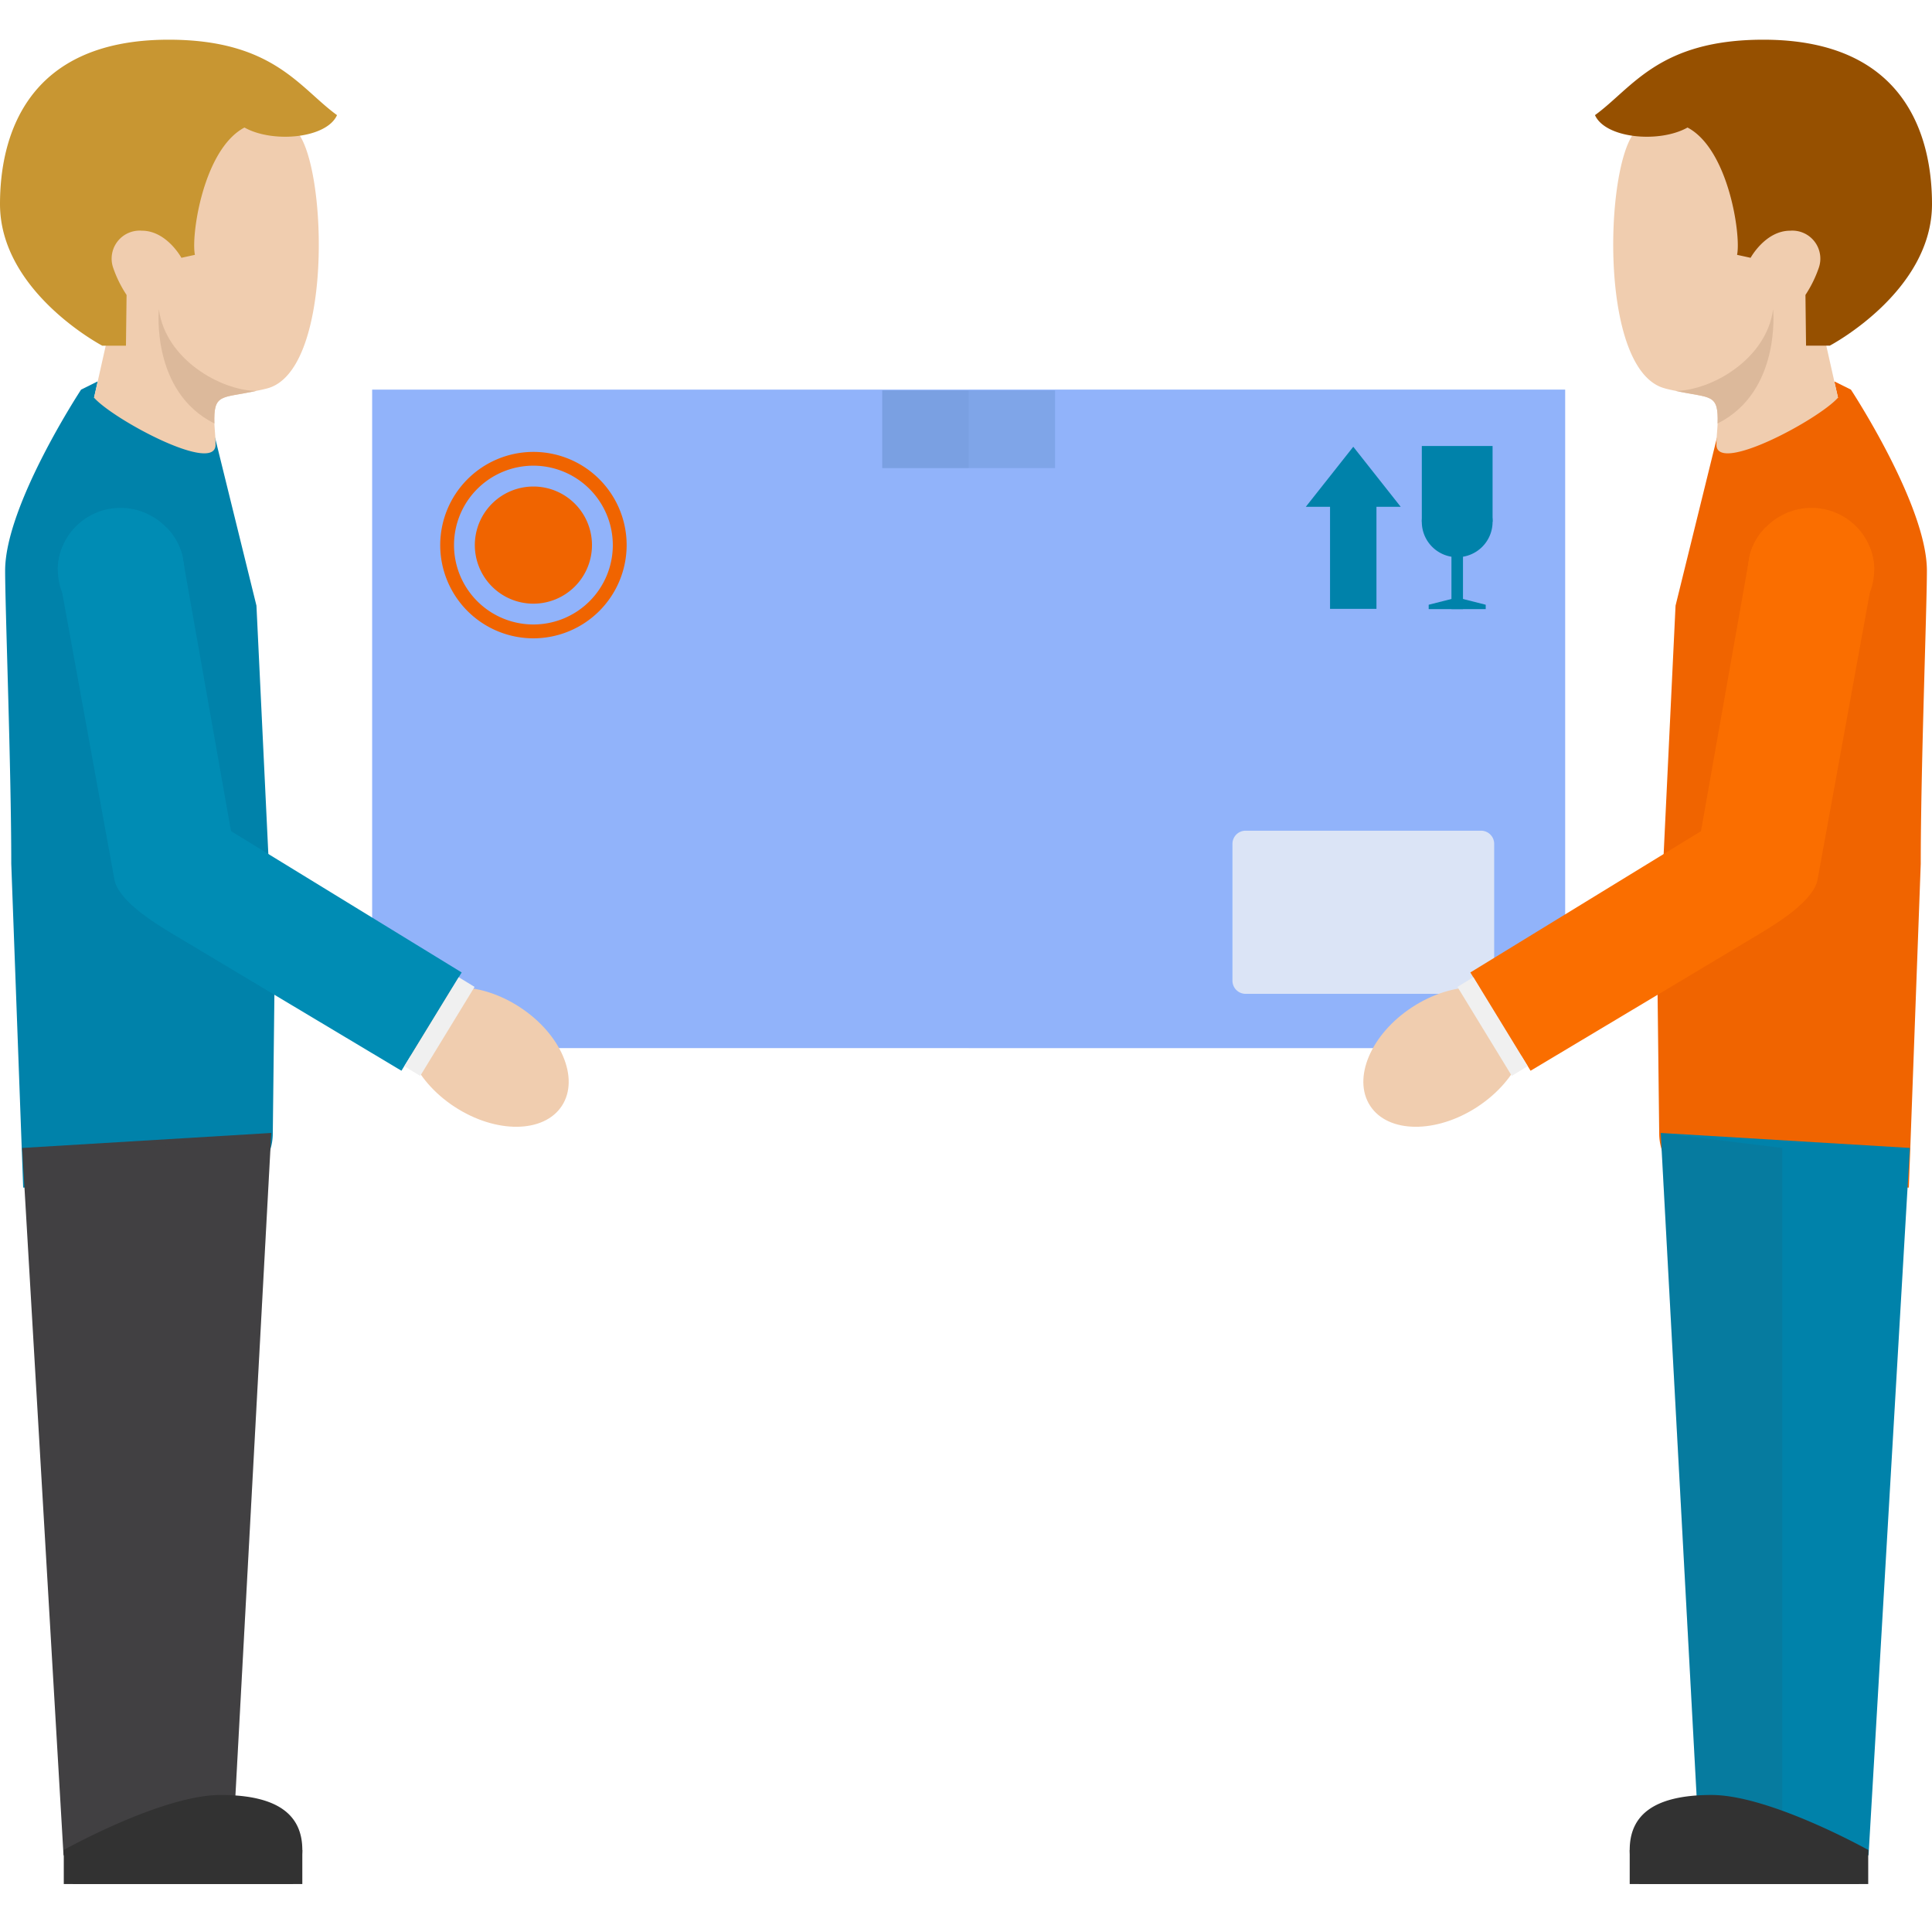 <svg xmlns="http://www.w3.org/2000/svg" xmlns:xlink="http://www.w3.org/1999/xlink" width="146" height="146" viewBox="0 0 146 146">
  <defs>
    <clipPath id="clip-path">
      <rect id="Rectángulo_351896" data-name="Rectángulo 351896" width="146" height="139.375" fill="none"/>
    </clipPath>
    <clipPath id="clip-path-3">
      <rect id="Rectángulo_351885" data-name="Rectángulo 351885" width="9.187" height="54.577" transform="translate(11.313 82.617)" fill="none"/>
    </clipPath>
    <clipPath id="clip-path-4">
      <rect id="Rectángulo_351888" data-name="Rectángulo 351888" width="45.076" height="49.76" transform="translate(73.2 26.444)" fill="none"/>
    </clipPath>
    <clipPath id="clip-path-5">
      <rect id="Rectángulo_351890" data-name="Rectángulo 351890" width="9.187" height="54.577" transform="translate(125.5 82.617)" fill="none"/>
    </clipPath>
  </defs>
  <g id="Grupo_1025429" data-name="Grupo 1025429" transform="translate(10906 9926)">
    <rect id="Rectángulo_351098" data-name="Rectángulo 351098" width="146" height="146" transform="translate(-10906 -9926)" fill="none"/>
    <g id="Grupo_1012836" data-name="Grupo 1012836" transform="translate(-10906 -9923)">
      <g id="Grupo_1012835" data-name="Grupo 1012835" clip-path="url(#clip-path)">
        <rect id="Rectángulo_351882" data-name="Rectángulo 351882" width="90.153" height="49.76" transform="translate(28.123 26.444)" fill="#91b3fa"/>
        <rect id="Rectángulo_351883" data-name="Rectángulo 351883" width="13.063" height="5.872" transform="translate(66.668 26.502)" fill="#7aa0e2"/>
        <g id="Grupo_1012834" data-name="Grupo 1012834">
          <g id="Grupo_1012833" data-name="Grupo 1012833" clip-path="url(#clip-path)">
            <path id="Trazado_730692" data-name="Trazado 730692" d="M112.914,71.111a.994.994,0,0,1-.989.993h-17.8a.994.994,0,0,1-.989-.993V60.766a.993.993,0,0,1,.989-.991h17.8a.993.993,0,0,1,.989.991Z" fill="#f4f4f4"/>
            <path id="Trazado_730693" data-name="Trazado 730693" d="M19.38,42.769,16.255,30.085,7.107,27.053l.277-1.233-1.256.624S.388,35.176.388,40.12c0,2.883.463,14.908.463,22.154l.9,24.473H16.514a4.1,4.1,0,0,0,4.1-4.019l.132-11.4Z" fill="#0082aa"/>
            <path id="Trazado_730694" data-name="Trazado 730694" d="M20.168,26.358c-.279.072-.544.129-.788.178-2.665.579-3.241.167-3.176,2.46.008.435.084.963.084,1.613,0,2.24-7.716-1.9-9.181-3.556l1.213-5.4s-6.73-1.3-6.73-10.786S11.926,1.2,11.926,1.2A13.8,13.8,0,0,1,22.575,7.128c2.166,3.03,2.529,17.978-2.407,19.23" fill="#f0cdaf"/>
            <path id="Trazado_730695" data-name="Trazado 730695" d="M16.2,29c-4.819-2.407-4.194-8.64-4.194-8.64.493,3.794,4.678,6.154,7.37,6.18-2.665.579-3.242.166-3.176,2.46" fill="#dcb99b"/>
            <path id="Trazado_730696" data-name="Trazado 730696" d="M25.468,5.7c-.78,1.76-4.854,2.138-6.994.937-3.119,1.648-4.054,8.2-3.743,9.621l-1.023.224s-1.114-2.048-2.986-2.048A2.118,2.118,0,0,0,8.54,17.2,9.088,9.088,0,0,0,9.565,19.29l-.047,3.833H7.727S0,19.065,0,12.425C0,7.524,1.845,0,12.745,0c7.912,0,9.894,3.652,12.723,5.7" fill="#c89632"/>
            <path id="Trazado_730697" data-name="Trazado 730697" d="M18.281,64.466,8.65,63.483,4.7,41.791l-.33-1.836s-.007-.005,0-.009A4.488,4.488,0,0,1,4.726,38.3l.2-.039,7.642-1.389.025,0a4.588,4.588,0,0,1,1.165,2.021l.051.27.058.347.043.244Z" fill="#008cb4"/>
            <path id="Trazado_730698" data-name="Trazado 730698" d="M13.441,42.255A4.761,4.761,0,0,1,7.05,44.348a4.808,4.808,0,0,1-2.68-4.393s-.006,0,0-.008a4.519,4.519,0,0,1,.36-1.65.637.637,0,0,1,.044-.117c.027-.07.058-.133.089-.195a4.758,4.758,0,0,1,6.4-2.088,4.67,4.67,0,0,1,1.288.943.345.345,0,0,1,.027.029,4.683,4.683,0,0,1,1.171,2.009,1.8,1.8,0,0,1,.07.281l.058.347a2.017,2.017,0,0,1,.03.24,4.561,4.561,0,0,1-.459,2.509" fill="#008cb4"/>
            <path id="Trazado_730699" data-name="Trazado 730699" d="M34.36,80.646c-3.112-2.035-4.534-5.367-3.176-7.45s4.986-2.117,8.1-.084,4.536,5.37,3.178,7.454-4.987,2.113-8.1.08" fill="#f0cdaf"/>
            <path id="Trazado_730700" data-name="Trazado 730700" d="M34.889,70.488l-4.553,7.427L13.076,67.593l4.331-7.817Z" fill="#008cb4"/>
            <rect id="Rectángulo_351884" data-name="Rectángulo 351884" width="7.88" height="1.408" transform="translate(30.555 77.571) rotate(-58.59)" fill="#f0f0f0"/>
            <path id="Trazado_730701" data-name="Trazado 730701" d="M8.65,63.483c.3,1.543,2.817,3.147,4.426,4.109s4.5-4.109,4.5-4.109l-3.816-2.86Z" fill="#008cb4"/>
            <path id="Trazado_730702" data-name="Trazado 730702" d="M20.5,82.617l-2.954,54.577H4.8L1.674,83.75Z" fill="#414042"/>
            <g id="Grupo_1012826" data-name="Grupo 1012826" opacity="0.1" style="mix-blend-mode: screen;isolation: isolate">
              <g id="Grupo_1012825" data-name="Grupo 1012825">
                <g id="Grupo_1012824" data-name="Grupo 1012824" clip-path="url(#clip-path-3)">
                  <path id="Trazado_730703" data-name="Trazado 730703" d="M11.313,83.75v53.444h6.233L20.5,82.617Z" fill="#414042"/>
                </g>
              </g>
            </g>
            <path id="Trazado_730704" data-name="Trazado 730704" d="M22.846,136.8a5.057,5.057,0,0,1-.71,2.573H5.526A5.093,5.093,0,0,1,4.82,136.8s7.425-4.155,11.844-4.155c4.532,0,6.182,1.65,6.182,4.155" fill="#323232"/>
            <rect id="Rectángulo_351886" data-name="Rectángulo 351886" width="18.026" height="2.573" transform="translate(4.82 136.802)" fill="#323232"/>
            <path id="Trazado_730705" data-name="Trazado 730705" d="M126.62,42.769l3.125-12.684,9.15-3.032-.279-1.233,1.256.624s5.742,8.732,5.742,13.676c0,2.883-.465,14.908-.465,22.154l-.9,24.473H129.486a4.1,4.1,0,0,1-4.1-4.019l-.133-11.4Z" fill="#f06400"/>
            <path id="Trazado_730706" data-name="Trazado 730706" d="M125.834,26.358c.279.072.542.129.786.178,2.665.579,3.241.167,3.176,2.46-.006.435-.084.963-.084,1.613,0,2.24,7.716-1.9,9.183-3.556l-1.213-5.4s6.728-1.3,6.728-10.786S134.076,1.2,134.076,1.2a13.8,13.8,0,0,0-10.651,5.924c-2.164,3.03-2.529,17.978,2.409,19.23" fill="#f0cdaf"/>
            <path id="Trazado_730707" data-name="Trazado 730707" d="M129.8,29c4.821-2.407,4.194-8.64,4.194-8.64-.493,3.794-4.676,6.154-7.37,6.18,2.665.579,3.242.166,3.176,2.46" fill="#dcb99b"/>
            <path id="Trazado_730708" data-name="Trazado 730708" d="M120.532,5.7c.782,1.76,4.856,2.138,6.994.937,3.119,1.648,4.054,8.2,3.743,9.621l1.023.224s1.114-2.048,2.988-2.048a2.117,2.117,0,0,1,2.18,2.76,9.106,9.106,0,0,1-1.023,2.094l.045,3.833h1.793S146,19.065,146,12.425C146,7.524,144.157,0,133.257,0c-7.914,0-9.9,3.652-12.725,5.7" fill="#965000"/>
            <path id="Trazado_730709" data-name="Trazado 730709" d="M127.719,64.466l9.631-.983L141.3,41.791l.333-1.836s0-.005,0-.009a4.488,4.488,0,0,0-.359-1.649l-.2-.039-7.642-1.389-.025,0a4.63,4.63,0,0,0-1.167,2.021l-.049.27-.058.347-.043.244Z" fill="#fa6e00"/>
            <path id="Trazado_730710" data-name="Trazado 730710" d="M132.559,42.255a4.76,4.76,0,0,0,6.389,2.093,4.815,4.815,0,0,0,2.684-4.393s0,0,0-.008a4.5,4.5,0,0,0-.359-1.65.575.575,0,0,0-.045-.117,1.746,1.746,0,0,0-.089-.195,4.756,4.756,0,0,0-6.4-2.088,4.612,4.612,0,0,0-1.288.943c-.01.013-.019.017-.029.029a4.7,4.7,0,0,0-1.171,2.009,2.061,2.061,0,0,0-.07.281l-.058.347c-.016.08-.022.162-.03.24a4.561,4.561,0,0,0,.459,2.509" fill="#fa6e00"/>
            <g id="Grupo_1012829" data-name="Grupo 1012829" opacity="0.25" style="mix-blend-mode: screen;isolation: isolate">
              <g id="Grupo_1012828" data-name="Grupo 1012828">
                <g id="Grupo_1012827" data-name="Grupo 1012827" clip-path="url(#clip-path-4)">
                  <rect id="Rectángulo_351887" data-name="Rectángulo 351887" width="45.076" height="49.76" transform="translate(73.2 26.444)" fill="#91b3fa"/>
                </g>
              </g>
            </g>
            <path id="Trazado_730711" data-name="Trazado 730711" d="M111.64,80.646c3.114-2.035,4.534-5.367,3.178-7.45s-4.985-2.117-8.1-.084-4.534,5.37-3.176,7.454,4.988,2.113,8.1.08" fill="#f0cdaf"/>
            <path id="Trazado_730712" data-name="Trazado 730712" d="M111.113,70.488l4.551,7.427,17.262-10.322L128.6,59.776Z" fill="#fa6e00"/>
            <rect id="Rectángulo_351889" data-name="Rectángulo 351889" width="1.408" height="7.88" transform="matrix(0.853, -0.521, 0.521, 0.853, 110.139, 71.58)" fill="#f0f0f0"/>
            <path id="Trazado_730713" data-name="Trazado 730713" d="M137.35,63.483c-.3,1.543-2.815,3.147-4.423,4.109s-4.5-4.109-4.5-4.109l3.816-2.86Z" fill="#fa6e00"/>
            <path id="Trazado_730714" data-name="Trazado 730714" d="M125.5,82.617l2.954,54.577h12.752l3.122-53.444Z" fill="#0082aa"/>
            <g id="Grupo_1012832" data-name="Grupo 1012832" opacity="0.1" style="mix-blend-mode: screen;isolation: isolate">
              <g id="Grupo_1012831" data-name="Grupo 1012831">
                <g id="Grupo_1012830" data-name="Grupo 1012830" clip-path="url(#clip-path-5)">
                  <path id="Trazado_730715" data-name="Trazado 730715" d="M134.687,83.75v53.444h-6.233L125.5,82.617Z" fill="#414042"/>
                </g>
              </g>
            </g>
            <path id="Trazado_730716" data-name="Trazado 730716" d="M123.156,136.8a5.055,5.055,0,0,0,.708,2.573h16.61a5.073,5.073,0,0,0,.706-2.573s-7.425-4.155-11.844-4.155c-4.532,0-6.18,1.65-6.18,4.155" fill="#323232"/>
            <rect id="Rectángulo_351891" data-name="Rectángulo 351891" width="18.024" height="2.573" transform="translate(123.156 136.802)" fill="#323232"/>
            <rect id="Rectángulo_351892" data-name="Rectángulo 351892" width="3.508" height="9.764" transform="translate(100.51 33.247)" fill="#0082aa"/>
            <path id="Trazado_730717" data-name="Trazado 730717" d="M102.266,30.761,98.678,35.3h7.174Z" fill="#0082aa"/>
            <path id="Trazado_730718" data-name="Trazado 730718" d="M112.793,36.432a2.674,2.674,0,1,1-2.673-2.673,2.675,2.675,0,0,1,2.673,2.673" fill="#0082aa"/>
            <rect id="Rectángulo_351893" data-name="Rectángulo 351893" width="5.347" height="5.728" transform="translate(107.446 30.704)" fill="#0082aa"/>
            <rect id="Rectángulo_351894" data-name="Rectángulo 351894" width="0.872" height="6.598" transform="translate(109.685 36.432)" fill="#0082aa"/>
            <path id="Trazado_730719" data-name="Trazado 730719" d="M112.274,43.03h-4.309V42.7l2.155-.546,2.154.546Z" fill="#0082aa"/>
            <path id="Trazado_730720" data-name="Trazado 730720" d="M40.31,45.238a7.044,7.044,0,1,1,7.045-7.046,7.054,7.054,0,0,1-7.045,7.046m0-13.047a6,6,0,1,0,6,6,6.009,6.009,0,0,0-6-6" fill="#f06400"/>
            <path id="Trazado_730721" data-name="Trazado 730721" d="M44.735,38.192a4.426,4.426,0,1,1-4.425-4.425,4.423,4.423,0,0,1,4.425,4.425" fill="#f06400"/>
          </g>
        </g>
      </g>
    </g>
  </g>
</svg>
